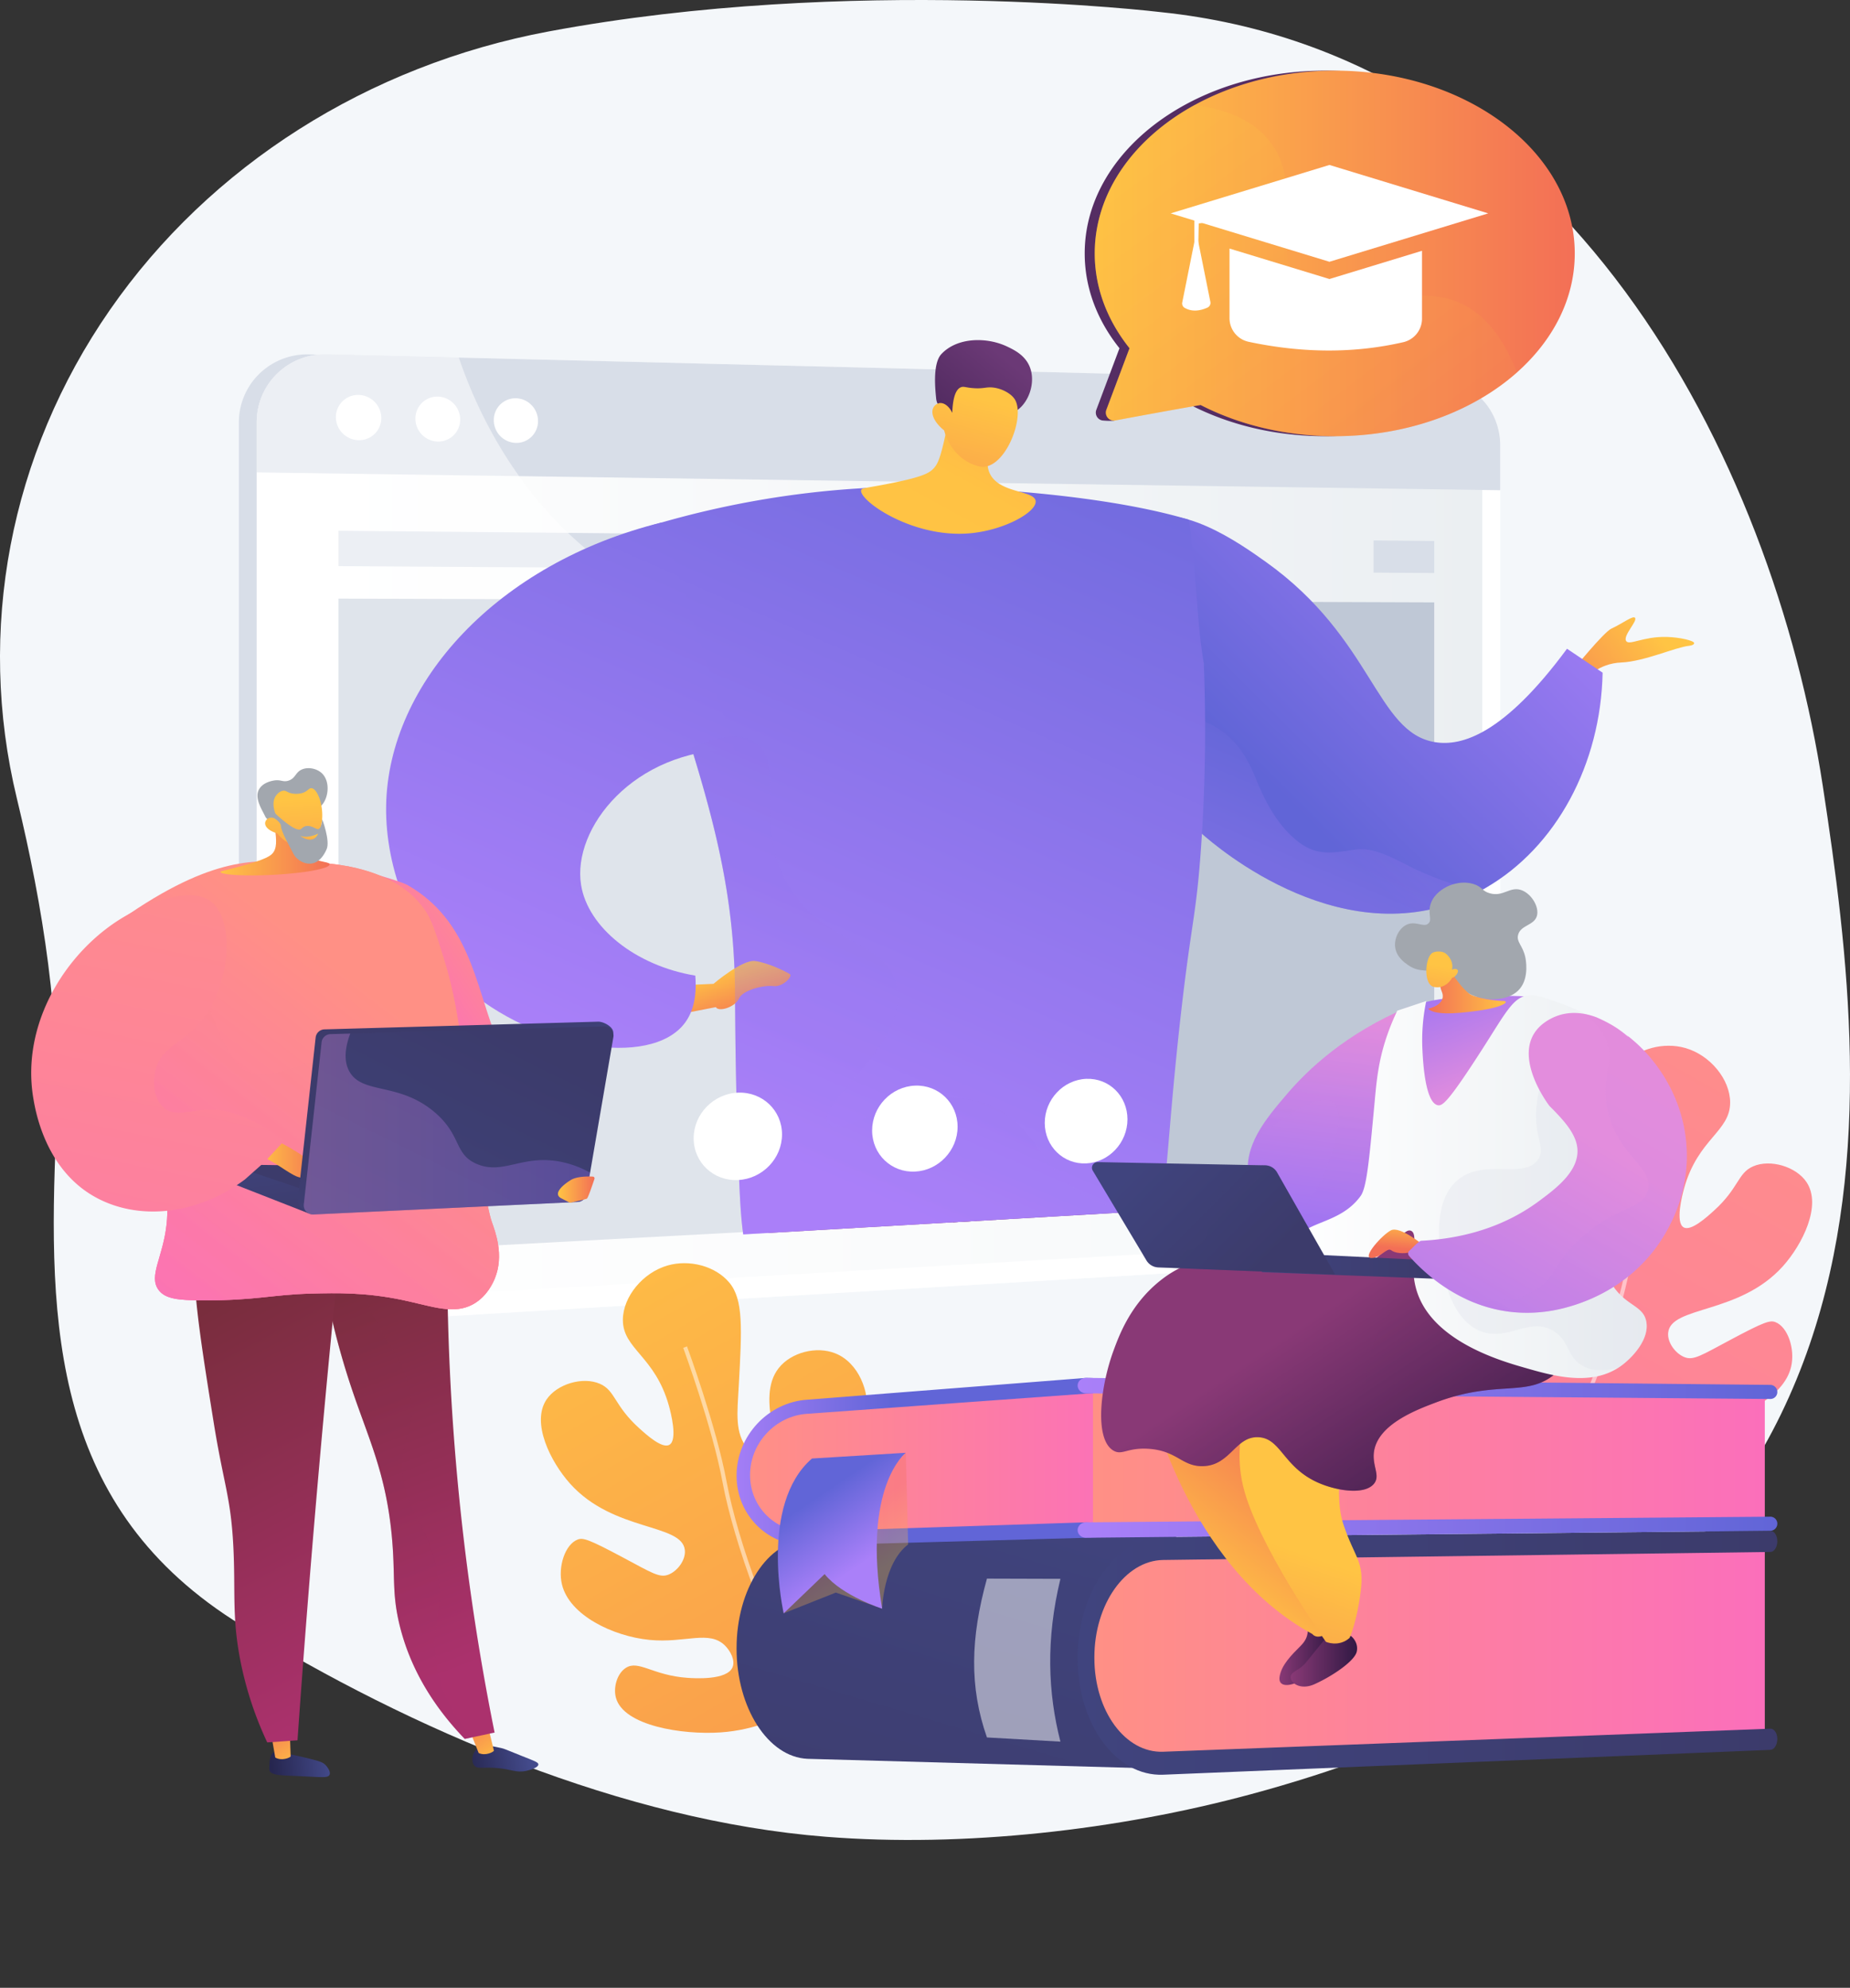 <svg xmlns="http://www.w3.org/2000/svg" xmlns:xlink="http://www.w3.org/1999/xlink" viewBox="0 0 2815.7 3024.87"><rect x="0" y="0" width="2815.7" height="3024.87" fill="#333333" stroke="none"/><defs><style>.cls-1{fill:none;}.cls-2{isolation:isolate;}.cls-3{fill:#f4f7fa;}.cls-4,.cls-54{fill:#d8dee8;}.cls-41,.cls-5{fill:#fff;}.cls-6{fill:url(#linear-gradient);}.cls-7{fill:#bfc8d6;}.cls-31,.cls-41,.cls-8{opacity:0.5;}.cls-41,.cls-8{mix-blend-mode:soft-light;}.cls-9{clip-path:url(#clip-path);}.cls-10{fill:url(#linear-gradient-2);}.cls-11{fill:url(#linear-gradient-3);}.cls-12,.cls-18,.cls-26,.cls-29,.cls-42,.cls-51,.cls-52,.cls-54,.cls-60,.cls-63,.cls-70,.cls-74,.cls-83{opacity:0.3;}.cls-12,.cls-18,.cls-26,.cls-29,.cls-42,.cls-51,.cls-52,.cls-54,.cls-60,.cls-63,.cls-70,.cls-83{mix-blend-mode:multiply;}.cls-12{fill:url(#linear-gradient-4);}.cls-13{fill:url(#linear-gradient-5);}.cls-14{fill:url(#linear-gradient-6);}.cls-15{fill:url(#linear-gradient-7);}.cls-16{fill:url(#linear-gradient-8);}.cls-17{fill:url(#linear-gradient-9);}.cls-18{fill:url(#linear-gradient-10);}.cls-19{fill:url(#linear-gradient-11);}.cls-20{fill:url(#linear-gradient-12);}.cls-21{fill:url(#linear-gradient-13);}.cls-22{fill:url(#linear-gradient-14);}.cls-23{fill:url(#linear-gradient-15);}.cls-24{fill:url(#linear-gradient-16);}.cls-25{fill:url(#linear-gradient-17);}.cls-26{fill:url(#linear-gradient-18);}.cls-27{fill:#552d63;}.cls-28{fill:url(#linear-gradient-19);}.cls-29{fill:url(#linear-gradient-20);}.cls-30{fill:url(#linear-gradient-21);}.cls-32{fill:url(#linear-gradient-22);}.cls-33{fill:url(#linear-gradient-23);}.cls-34{fill:url(#linear-gradient-24);}.cls-35{fill:url(#linear-gradient-25);}.cls-36{fill:url(#linear-gradient-26);}.cls-37{fill:url(#linear-gradient-27);}.cls-38{fill:url(#linear-gradient-28);}.cls-39{fill:url(#linear-gradient-29);}.cls-40{fill:url(#linear-gradient-30);}.cls-42{fill:url(#linear-gradient-31);}.cls-43{fill:url(#linear-gradient-32);}.cls-44{fill:url(#linear-gradient-33);}.cls-45{fill:url(#linear-gradient-34);}.cls-46{fill:url(#linear-gradient-35);}.cls-47{fill:url(#linear-gradient-36);}.cls-48{fill:url(#linear-gradient-37);}.cls-49{fill:url(#linear-gradient-38);}.cls-50{fill:url(#linear-gradient-39);}.cls-51{fill:url(#linear-gradient-40);}.cls-52{fill:url(#linear-gradient-41);}.cls-53{fill:url(#linear-gradient-42);}.cls-55{fill:#a2a7ae;}.cls-56{fill:url(#linear-gradient-43);}.cls-57{fill:url(#linear-gradient-44);}.cls-58{fill:url(#linear-gradient-45);}.cls-59{fill:url(#linear-gradient-46);}.cls-60{fill:url(#linear-gradient-47);}.cls-61{fill:url(#linear-gradient-48);}.cls-62{fill:url(#linear-gradient-49);}.cls-63{fill:url(#linear-gradient-50);}.cls-64{fill:url(#linear-gradient-51);}.cls-65{fill:url(#linear-gradient-52);}.cls-66{fill:url(#linear-gradient-53);}.cls-67{fill:url(#linear-gradient-54);}.cls-68{fill:url(#linear-gradient-55);}.cls-69{fill:url(#linear-gradient-56);}.cls-70{fill:url(#linear-gradient-57);}.cls-71{fill:url(#linear-gradient-58);}.cls-72{fill:url(#linear-gradient-59);}.cls-73{fill:url(#linear-gradient-60);}.cls-74{mix-blend-mode:color-burn;fill:url(#linear-gradient-61);}.cls-75{fill:url(#linear-gradient-62);}.cls-76{fill:url(#linear-gradient-63);}.cls-77{fill:url(#linear-gradient-64);}.cls-78{fill:url(#linear-gradient-65);}.cls-79{fill:url(#linear-gradient-66);}.cls-80{fill:url(#linear-gradient-67);}.cls-81{fill:url(#linear-gradient-68);}.cls-82{fill:url(#linear-gradient-69);}.cls-83{fill:url(#linear-gradient-70);}.cls-84{fill:url(#linear-gradient-71);}.cls-85{fill:url(#linear-gradient-72);}</style><linearGradient id="linear-gradient" x1="872.09" y1="1731.61" x2="2703.15" y2="1731.61" gradientUnits="userSpaceOnUse"><stop offset="0" stop-color="#fff"/><stop offset="1" stop-color="#ebeff2"/></linearGradient><clipPath id="clip-path" transform="translate(-447.15 -455)"><polygon class="cls-1" points="1388.65 2344.36 2354.64 2288.61 3113.14 1430.41 2627.6 663 965.71 895.39 940.34 2273.83 1388.65 2344.36"/></clipPath><linearGradient id="linear-gradient-2" x1="1178.23" y1="246.47" x2="1115.96" y2="493.91" gradientTransform="matrix(-0.4, -0.92, -0.92, 0.4, 3664.42, 2400.71)" gradientUnits="userSpaceOnUse"><stop offset="0" stop-color="#ffc444"/><stop offset="1" stop-color="#f36f56"/></linearGradient><linearGradient id="linear-gradient-3" x1="2789" y1="1186.78" x2="2355.94" y2="1622.89" gradientUnits="userSpaceOnUse"><stop offset="0" stop-color="#aa80f9"/><stop offset="1" stop-color="#6165d7"/></linearGradient><linearGradient id="linear-gradient-4" x1="2421.21" y1="1788.14" x2="2504.72" y2="1595.18" xlink:href="#linear-gradient-3"/><linearGradient id="linear-gradient-5" x1="864.61" y1="3541.13" x2="997.09" y2="3541.13" gradientTransform="matrix(-1, 0.09, 0.09, 1, 2456.55, -160.45)" gradientUnits="userSpaceOnUse"><stop offset="0" stop-color="#444b8c"/><stop offset="1" stop-color="#26264f"/></linearGradient><linearGradient id="linear-gradient-6" x1="445.34" y1="3486.71" x2="505.7" y2="3361.79" gradientTransform="matrix(-1, 0.07, 0.07, 1, 2040.62, -60.67)" xlink:href="#linear-gradient-2"/><linearGradient id="linear-gradient-7" x1="381.95" y1="3643.91" x2="523.09" y2="3643.91" gradientTransform="matrix(-0.98, 0.21, 0.21, 0.98, 1968.05, -210.66)" xlink:href="#linear-gradient-5"/><linearGradient id="linear-gradient-8" x1="209.69" y1="3583.31" x2="271.44" y2="3455.51" gradientTransform="matrix(-0.99, 0.15, 0.15, 0.99, 1974.58, -128.67)" xlink:href="#linear-gradient-2"/><linearGradient id="linear-gradient-9" x1="2750.2" y1="3064.1" x2="2359.38" y2="2183.12" gradientTransform="translate(-237.58 -19.3) rotate(3.06)" gradientUnits="userSpaceOnUse"><stop offset="0" stop-color="#311944"/><stop offset="1" stop-color="#893976"/></linearGradient><linearGradient id="linear-gradient-10" x1="2691.68" y1="3089.66" x2="2300.99" y2="2208.95" xlink:href="#linear-gradient-9"/><linearGradient id="linear-gradient-11" x1="2072.19" y1="3287.92" x2="1682.67" y2="2409.84" gradientTransform="translate(-160.89 92.99) rotate(-3.98)" xlink:href="#linear-gradient-9"/><linearGradient id="linear-gradient-12" x1="1616.83" y1="2211.34" x2="2211.92" y2="836.33" xlink:href="#linear-gradient-3"/><linearGradient id="linear-gradient-13" x1="2155.7" y1="634.38" x2="2170.88" y2="230.03" gradientTransform="translate(171.03 -183) rotate(26.56)" gradientUnits="userSpaceOnUse"><stop offset="0" stop-color="#ffc444"/><stop offset="0.46" stop-color="#ffc244"/><stop offset="0.63" stop-color="#febb46"/><stop offset="0.75" stop-color="#fcb048"/><stop offset="0.84" stop-color="#fa9f4c"/><stop offset="0.93" stop-color="#f78951"/><stop offset="1" stop-color="#f36f56"/></linearGradient><linearGradient id="linear-gradient-14" x1="-318.78" y1="1202.06" x2="-422.16" y2="939.49" gradientTransform="matrix(-0.95, -0.31, -0.31, 0.95, 1860.29, -28.94)" gradientUnits="userSpaceOnUse"><stop offset="0" stop-color="#311944"/><stop offset="1" stop-color="#6b3976"/></linearGradient><linearGradient id="linear-gradient-15" x1="1854.42" y1="1077.64" x2="1849.63" y2="1463.31" gradientTransform="translate(410.64 -444.92) rotate(14.42)" xlink:href="#linear-gradient-2"/><linearGradient id="linear-gradient-16" x1="1553.18" y1="1926.92" x2="1580.79" y2="2011.19" gradientTransform="matrix(1, 0, 0, 1, 0, 0)" xlink:href="#linear-gradient-2"/><linearGradient id="linear-gradient-17" x1="1178.35" y1="2010.41" x2="1768.47" y2="646.86" xlink:href="#linear-gradient-3"/><linearGradient id="linear-gradient-18" x1="1724.43" y1="2257.79" x2="2319.86" y2="881.98" xlink:href="#linear-gradient-3"/><linearGradient id="linear-gradient-19" x1="2113.31" y1="840.67" x2="2843.93" y2="840.67" gradientTransform="matrix(1, 0, 0, 1, 0, 0)" xlink:href="#linear-gradient-2"/><linearGradient id="linear-gradient-20" x1="2166.72" y1="681.51" x2="2733.64" y2="1428.14" gradientTransform="matrix(1, 0, 0, 1, 0, 0)" xlink:href="#linear-gradient-2"/><linearGradient id="linear-gradient-21" x1="-4048.77" y1="2017.66" x2="-4335.74" y2="4239.33" gradientTransform="translate(3256.45 -1846.5) rotate(-37.05)" xlink:href="#linear-gradient-2"/><linearGradient id="linear-gradient-22" x1="-3096.05" y1="2322.41" x2="-3383.02" y2="4544.07" gradientTransform="matrix(-0.8, -0.6, -0.6, 0.8, 2163.15, -1846.5)" gradientUnits="userSpaceOnUse"><stop offset="0" stop-color="#ff9085"/><stop offset="1" stop-color="#fb6fbb"/></linearGradient><linearGradient id="linear-gradient-23" x1="3666.64" y1="2678.43" x2="3431.2" y2="3471.49" gradientTransform="translate(-1675.05)" gradientUnits="userSpaceOnUse"><stop offset="0" stop-color="#40447e"/><stop offset="1" stop-color="#3c3b6b"/></linearGradient><linearGradient id="linear-gradient-24" x1="2110.62" y1="2968.13" x2="3133.18" y2="2968.13" gradientTransform="matrix(1, 0, 0, 1, 0, 0)" xlink:href="#linear-gradient-22"/><linearGradient id="linear-gradient-25" x1="3762.38" y1="2970.07" x2="4827.28" y2="2970.07" xlink:href="#linear-gradient-23"/><linearGradient id="linear-gradient-26" x1="3262.05" y1="2680.25" x2="3845.6" y2="2680.25" gradientTransform="translate(-1675.05)" xlink:href="#linear-gradient-22"/><linearGradient id="linear-gradient-27" x1="3222.42" y1="2675.64" x2="3479.25" y2="2678.44" gradientTransform="translate(-1675.05)" xlink:href="#linear-gradient-3"/><linearGradient id="linear-gradient-28" x1="3785.67" y1="2673.06" x2="4808.22" y2="2673.06" gradientTransform="translate(-2122.19 -455)" xlink:href="#linear-gradient-22"/><linearGradient id="linear-gradient-29" x1="3762.38" y1="2567.82" x2="4827.28" y2="2567.82" gradientTransform="translate(-1675.05)" xlink:href="#linear-gradient-3"/><linearGradient id="linear-gradient-30" x1="3762.38" y1="2779.03" x2="4827.28" y2="2779.03" gradientTransform="translate(-1675.05)" xlink:href="#linear-gradient-3"/><linearGradient id="linear-gradient-31" x1="3449.9" y1="2850.09" x2="3401.2" y2="2777.99" gradientTransform="translate(-1675.05)" xlink:href="#linear-gradient-2"/><linearGradient id="linear-gradient-32" x1="3437.88" y1="2832.29" x2="3369.11" y2="2730.48" gradientTransform="translate(-1675.05)" xlink:href="#linear-gradient-3"/><linearGradient id="linear-gradient-33" x1="1742.98" y1="2975.96" x2="1822.88" y2="2975.96" gradientTransform="matrix(-1, 0, 0, 1, 4217.3, 0)" xlink:href="#linear-gradient-9"/><linearGradient id="linear-gradient-34" x1="1965.77" y1="2858.68" x2="1786.61" y2="2632.52" gradientTransform="matrix(-1, 0, 0, 1, 4217.3, 0)" xlink:href="#linear-gradient-2"/><linearGradient id="linear-gradient-35" x1="1704.65" y1="2983.03" x2="1805.75" y2="2983.03" gradientTransform="matrix(-1, 0, 0, 1, 4217.3, 0)" xlink:href="#linear-gradient-9"/><linearGradient id="linear-gradient-36" x1="1807.15" y1="2811.33" x2="1956.94" y2="3243.08" gradientTransform="matrix(-1, 0, 0, 1, 4217.3, 0)" xlink:href="#linear-gradient-2"/><linearGradient id="linear-gradient-37" x1="1720.51" y1="1994.18" x2="1770.44" y2="2378.93" gradientTransform="matrix(-1, 0, 0, 1, 4217.3, 0)" gradientUnits="userSpaceOnUse"><stop offset="0" stop-color="#e38ddd"/><stop offset="1" stop-color="#9571f6"/></linearGradient><linearGradient id="linear-gradient-38" x1="1490.81" y1="2104.55" x2="1568.64" y2="1918.05" xlink:href="#linear-gradient-37"/><linearGradient id="linear-gradient-39" x1="1541.38" y1="2820.19" x2="1778.31" y2="2463.83" gradientTransform="matrix(-1, 0, 0, 1, 4217.3, 0)" xlink:href="#linear-gradient-9"/><linearGradient id="linear-gradient-40" x1="1717.88" y1="1994.52" x2="1767.81" y2="2379.27" xlink:href="#linear-gradient-37"/><linearGradient id="linear-gradient-41" x1="1508.34" y1="2798.22" x2="1745.26" y2="2441.86" gradientTransform="matrix(-1, 0, 0, 1, 4217.3, 0)" xlink:href="#linear-gradient-9"/><linearGradient id="linear-gradient-42" x1="2413.02" y1="2260.64" x2="2953.42" y2="2260.64" xlink:href="#linear-gradient"/><linearGradient id="linear-gradient-43" x1="1478.37" y1="1961.23" x2="1596.45" y2="1961.23" gradientTransform="matrix(-1, 0, 0, 1, 4217.3, 0)" xlink:href="#linear-gradient-2"/><linearGradient id="linear-gradient-44" x1="4527.28" y1="2128.09" x2="4525.13" y2="2301.04" gradientTransform="matrix(-0.98, -0.18, -0.18, 0.98, 7487.66, 658.77)" xlink:href="#linear-gradient-2"/><linearGradient id="linear-gradient-45" x1="2224.96" y1="2380.73" x2="2494.49" y2="2380.73" gradientTransform="translate(142.82)" xlink:href="#linear-gradient-23"/><linearGradient id="linear-gradient-46" x1="2052.6" y1="2210.71" x2="2229.31" y2="2386.01" gradientTransform="translate(142.82)" xlink:href="#linear-gradient-23"/><linearGradient id="linear-gradient-47" x1="2052.6" y1="2210.71" x2="2229.31" y2="2386.01" gradientTransform="translate(142.82)" xlink:href="#linear-gradient-23"/><linearGradient id="linear-gradient-48" x1="2575.89" y1="2310.67" x2="2571.94" y2="2354.44" gradientTransform="matrix(1, 0, 0, 1, 0, 0)" xlink:href="#linear-gradient-2"/><linearGradient id="linear-gradient-49" x1="2875.29" y1="2190.93" x2="2543.66" y2="2747.93" gradientTransform="matrix(1, 0, 0, 1, 0, 0)" xlink:href="#linear-gradient-37"/><linearGradient id="linear-gradient-50" x1="2958.81" y1="2098.01" x2="2496.95" y2="2873.73" gradientTransform="matrix(1, 0, 0, 1, 0, 0)" xlink:href="#linear-gradient-37"/><linearGradient id="linear-gradient-51" x1="2205.01" y1="2008.72" x2="2376.59" y2="2081.9" gradientTransform="matrix(-1.02, 0.14, 0.12, 0.87, 3285.64, -95.1)" xlink:href="#linear-gradient-22"/><linearGradient id="linear-gradient-52" x1="-1306.47" y1="3427.48" x2="-1215.16" y2="3427.48" gradientTransform="matrix(-1, 0.09, 0.09, 1, -661.04, -160.45)" xlink:href="#linear-gradient-5"/><linearGradient id="linear-gradient-53" x1="-1745.56" y1="3329.64" x2="-1705.5" y2="3246.73" gradientTransform="matrix(-1, 0.07, 0.07, 1, -1076.96, -60.67)" xlink:href="#linear-gradient-2"/><linearGradient id="linear-gradient-54" x1="-1645.85" y1="3768.95" x2="-1548.85" y2="3768.95" gradientTransform="matrix(-0.98, 0.21, 0.21, 0.98, -1149.53, -210.66)" xlink:href="#linear-gradient-5"/><linearGradient id="linear-gradient-55" x1="-1847.98" y1="3567.38" x2="-1807.07" y2="3482.71" gradientTransform="matrix(-0.99, 0.15, 0.15, 0.99, -1143, -128.67)" xlink:href="#linear-gradient-2"/><linearGradient id="linear-gradient-56" x1="4746.38" y1="2731.31" x2="4487.65" y2="2148.08" gradientTransform="translate(-3355.16 -19.3) rotate(3.06)" gradientUnits="userSpaceOnUse"><stop offset="0" stop-color="#ab316d"/><stop offset="1" stop-color="#792d3d"/></linearGradient><linearGradient id="linear-gradient-57" x1="4706.26" y1="2749.11" x2="4447.53" y2="2165.87" xlink:href="#linear-gradient-56"/><linearGradient id="linear-gradient-58" x1="4159.95" y1="3196.88" x2="3901.22" y2="2613.63" gradientTransform="translate(-3278.48 92.99) rotate(-3.98)" xlink:href="#linear-gradient-56"/><linearGradient id="linear-gradient-59" x1="4786.13" y1="1765.9" x2="4457.82" y2="2329.82" gradientTransform="matrix(0.99, 0.13, -0.13, 0.99, -3460.42, -378.4)" xlink:href="#linear-gradient-22"/><linearGradient id="linear-gradient-60" x1="4761.05" y1="1751.3" x2="4432.74" y2="2315.22" gradientTransform="matrix(0.99, 0.13, -0.13, 0.99, -3460.42, -378.4)" xlink:href="#linear-gradient-22"/><linearGradient id="linear-gradient-61" x1="4786.14" y1="1765.91" x2="4457.83" y2="2329.82" gradientTransform="matrix(0.99, 0.13, -0.13, 0.99, -3460.42, -378.4)" xlink:href="#linear-gradient-22"/><linearGradient id="linear-gradient-62" x1="3900.31" y1="1744.36" x2="4066.4" y2="1744.36" gradientTransform="translate(-3117.58)" xlink:href="#linear-gradient-2"/><linearGradient id="linear-gradient-63" x1="8530.75" y1="120.04" x2="8527.26" y2="401.64" gradientTransform="translate(-7622.73 2194.34) rotate(-4.32)" xlink:href="#linear-gradient-2"/><linearGradient id="linear-gradient-64" x1="-2484.17" y1="1723.89" x2="-2481.13" y2="1757.35" gradientTransform="matrix(-1, 0, 0, 1, -1566.34, 0)" xlink:href="#linear-gradient-2"/><linearGradient id="linear-gradient-65" x1="2972.79" y1="2391.6" x2="2926.3" y2="2259.87" gradientTransform="translate(-2374.38 -455)" xlink:href="#linear-gradient-23"/><linearGradient id="linear-gradient-66" x1="2769.68" y1="2200.74" x2="2786.73" y2="2318.53" gradientTransform="translate(-1927.23)" xlink:href="#linear-gradient-23"/><linearGradient id="linear-gradient-67" x1="841.65" y1="2219.23" x2="938" y2="2219.23" gradientTransform="matrix(1, 0, 0, 1, 0, 0)" xlink:href="#linear-gradient-2"/><linearGradient id="linear-gradient-68" x1="3107.47" y1="2211.06" x2="3016.83" y2="2082.34" gradientTransform="translate(-1927.23)" xlink:href="#linear-gradient-23"/><linearGradient id="linear-gradient-69" x1="2933.6" y1="2424.08" x2="3131.97" y2="2021.13" gradientTransform="translate(-1927.23)" xlink:href="#linear-gradient-23"/><linearGradient id="linear-gradient-70" x1="2836.69" y1="2165.46" x2="3272.5" y2="2165.46" gradientTransform="translate(-1927.23)" xlink:href="#linear-gradient-37"/><linearGradient id="linear-gradient-71" x1="1296.37" y1="2265.18" x2="1352.04" y2="2265.18" gradientTransform="matrix(1, 0, 0, 1, 0, 0)" xlink:href="#linear-gradient-2"/><linearGradient id="linear-gradient-72" x1="-76.88" y1="1562.05" x2="-394.28" y2="3083.82" gradientTransform="translate(881.64)" xlink:href="#linear-gradient-22"/></defs><title>online-education</title><g class="cls-2"><g id="Illustration"><path class="cls-3" d="M3221.44,1651C3145.12,1151.42,2832.22,537.7,2214,473.48c0,0-469.35-57.09-932,29.43-274.6,51.35-515.38,204.22-667.74,423.92s-203.25,487.61-141.49,743c40.12,165.89,67.22,337.58,59.78,508-12.94,296.68-5.49,573.6,282.42,750.53,257.08,158,580.61,297.31,889.27,321.71,209.76,16.59,445-10.25,647.16-64.86C3381.71,2907,3297.76,2150.51,3221.44,1651Z" transform="translate(-447.15 -455)"/><path class="cls-4" d="M2705.29,1133.19c0-45.8-29.71-84.73-69-94.54-1.4-.36-3-.67-4.39-.94a80.18,80.18,0,0,0-13.22-1.42l-841.18-20.77L917.65,994.29c-1.83,0-3.67,0-5.49,0a104.28,104.28,0,0,0-61.85,22.13l-.94.73c-2.45,2-4.82,4-7.08,6.22l-.16.15c-1.34,1.29-2.63,2.63-3.9,4a102.89,102.89,0,0,0-27.49,70.35v76.19h0V2369.73a102.83,102.83,0,0,0,3.38,26.34,98.6,98.6,0,0,0,81.8,72.58,106.9,106.9,0,0,0,21.71.91l1303.72-77.78h0l397.55-23.7c47.67-2.84,86.39-47.58,86.39-99.92v-1067h0Z" transform="translate(-447.15 -455)"/><path class="cls-5" d="M2644.47,1036.16l-1699.81-42c-58.83-1.45-106.82,44.9-106.82,103.54V2369.14c0,58.63,48,103.31,106.82,99.79l1699.81-101.42c47.64-2.84,86.06-47.55,86.06-99.88V1133C2730.53,1080.71,2692.11,1037.34,2644.47,1036.16Z" transform="translate(-447.15 -455)"/><path class="cls-6" d="M944.66,2435.24c-39.94,2.31-72.57-28.17-72.57-67.94v-1269a70.52,70.52,0,0,1,72.57-70.48l1699.81,38.71c32.41.74,58.68,30.32,58.68,65.94V2269.1c0,35.62-26.27,66.12-58.68,68Z" transform="translate(-447.15 -455)"/><path class="cls-4" d="M2644.47,1036.16l-1699.81-42c-58.83-1.45-106.82,44.9-106.82,103.54v76.16L2730.53,1201v-68C2730.53,1080.71,2692.12,1037.34,2644.47,1036.16Z" transform="translate(-447.15 -455)"/><path class="cls-5" d="M1027.49,1091.07A33.71,33.71,0,0,1,993,1124.85a35.31,35.31,0,0,1-34.63-35.11A33.72,33.72,0,0,1,993,1056,35.33,35.33,0,0,1,1027.49,1091.07Z" transform="translate(-447.15 -455)"/><path class="cls-5" d="M1147.54,1093.38a33.36,33.36,0,0,1-34,33.55,34.94,34.94,0,0,1-34.15-34.86,33.36,33.36,0,0,1,34.15-33.55A35,35,0,0,1,1147.54,1093.38Z" transform="translate(-447.15 -455)"/><path class="cls-5" d="M1266,1095.66A33,33,0,0,1,1232.4,1129a34.6,34.6,0,0,1-33.68-34.62,33,33,0,0,1,33.68-33.32C1251,1061.44,1266,1076.94,1266,1095.66Z" transform="translate(-447.15 -455)"/><polygon class="cls-7" points="2182.91 1818.47 515.16 1907.97 515.16 910.92 2182.91 916.66 2182.91 1818.47"/><polygon class="cls-4" points="1425.39 816.18 515.16 807.67 515.16 861.53 1425.39 867.23 1425.39 816.18"/><polygon class="cls-4" points="2090.58 822.4 2090.58 871.4 2182.91 871.98 2182.91 823.26 2090.58 822.4"/><g class="cls-8"><path class="cls-5" d="M1996.07,1679.75c-197.85-286.33-543.67-188.14-764.67-508.52-40-58-67.24-117.33-85.92-172.1l-200.82-5c-58.83-1.45-106.82,44.9-106.82,103.54V2369.14c0,58.63,48,103.31,106.82,99.8l1302.82-77.74a1043.25,1043.25,0,0,1-103-183.37C2029.82,1944.87,2114.75,1851.52,1996.07,1679.75Z" transform="translate(-447.15 -455)"/></g><g class="cls-9"><path class="cls-10" d="M2860.81,1487.78s18.71-23.18,53.8-24.64,82.78-23.31,103.26-25.4c4.94-.5,7.39-2,7.8-3.85.87-3.82-21.86-9.17-42-9.65-35.79-.87-56.68,13.46-61.51,6.25-5.4-8.07,17.72-30.45,13.49-35.37-3.28-3.82-19,8.68-35.85,16.38-11.95,5.47-58.75,63.41-58.75,63.41Z" transform="translate(-447.15 -455)"/><path class="cls-11" d="M2886.35,1478.64c-2.87,139.13-70.32,265.51-178.33,327.73q-6.7,3.87-13.65,7.42c-197.35,100.76-395.11-69.74-418.9-90.94-6.16-5.47-35.61-32.43-66.33-77.16-34.62-50.32-70.82-123.19-77.07-213.09-2.55-36.79-10.32-149,47.85-183,59.87-35,155.15,32.89,193.86,60.46,163.68,116.63,167.62,259.8,257.64,274.34,40.34,6.51,104.44-11.79,200.72-142.2Z" transform="translate(-447.15 -455)"/><path class="cls-12" d="M2708,1806.37q-6.7,3.87-13.65,7.42c-197.35,100.76-395.11-69.74-418.9-90.94-6.16-5.47-35.61-32.43-66.33-77.16,9.55-43.25,22.54-100.56,22.54-100.56s84.69-10.52,124.86,89.85c14.52,36.27,32.05,71.6,61.73,97,29.94,25.71,53.1,21.79,90.84,15.91,34.72-5.39,71,21.08,101.09,33.84C2641.33,1795,2673.63,1808.58,2708,1806.37Z" transform="translate(-447.15 -455)"/><path class="cls-13" d="M1789.08,3422.16c-6.88,6.4-7.32,21.71-7.6,31.72-.13,4.47-.19,6.7.38,8.26,4.17,11.33,25.69,11.66,59.54,13.85,53.54,3.46,69.63,7.16,73.31-1.22,3.45-7.86-6.74-20.08-7.88-21.42-6.16-7.24-13.34-9.67-27.18-13.74-25.6-7.54-42.83-11.53-48-12.74C1799,3419.32,1793.6,3418,1789.08,3422.16Z" transform="translate(-447.15 -455)"/><path class="cls-14" d="M1826.6,3367.7l2.08,63.15c-1.67,2.91-20.15,10.6-34,1.7l-10.49-62.7Z" transform="translate(-447.15 -455)"/><path class="cls-15" d="M2240.83,3423.33c-9.25,9.28-12.19,27.46-5.06,37.07,7,9.46,18.57,3.67,50.36,7.11,34.07,3.69,42.55,12.7,66.09,7.89,9.52-1.94,26.41-7.15,26.45-14.08,0-4.87-8.27-8-35.92-19.93-39.22-16.89-39-17.63-47.41-19.73C2274.23,3416.38,2253,3411.08,2240.83,3423.33Z" transform="translate(-447.15 -455)"/><path class="cls-16" d="M2265.65,3367.61l14.07,60c-1.46,3-19.4,12.22-34,4.41l-22.45-58.94Z" transform="translate(-447.15 -455)"/><path class="cls-17" d="M2180.25,2070.39a5718.35,5718.35,0,0,0,101,1315.58l-66.41,13.14c-52.56-57.51-118-146.65-145.47-267.61-17.07-75.05-8.16-112.29-16.73-203.66-13.63-145.47-52.4-224-90.48-343.16-34.21-107.07-73.09-263.31-87.61-469.47Z" transform="translate(-447.15 -455)"/><path class="cls-18" d="M2149.71,2993.38c-24.34-100.13-71.2-127.34-72.87-221.42-1.18-66.54,21.93-71.58,20.39-135.29-2.32-96.63-57-148.15-84.47-209.32-29-64.57-40.09-167.73,38-338l-176.3,25.84c14.52,206.15,53.4,362.4,87.61,469.46,38.08,119.2,76.85,197.7,90.48,343.17,8.57,91.37-.34,128.61,16.73,203.66,27.51,121,92.91,210.1,145.47,267.61l16.89-3.34c-56.84-71.34-76.88-134.37-82-185.28C2141.42,3127.69,2174.26,3094.37,2149.71,2993.38Z" transform="translate(-447.15 -455)"/><path class="cls-19" d="M1959.52,2055.11q-39.37,374.54-72,763.21-24.4,291.55-43.58,575.88l-66.94,3.37a839.08,839.08,0,0,1-59.75-190.5c-18.58-100-10.1-157.86-15.22-260.39-5.75-115-21.36-141.1-43.86-287.23-45.64-296.45-68.45-444.62,3.92-530.77C1685.55,2100.69,1758.34,2031.4,1959.52,2055.11Z" transform="translate(-447.15 -455)"/><path class="cls-20" d="M1382.68,1272.61c120-41.25,303.37-86.65,528.26-75.29,130.56,6.6,256.16,21.88,345.33,48.44,12.06,69.83,11,148.51,23.06,218.37a2575.18,2575.18,0,0,1-3.94,276.58c-7.6,111.83-15,113.43-32.46,271.19-28.39,257.13-16.52,324.58-66.58,354.75-32.55,19.62-44.31-4.84-210.15-24.36-111-13.06-167.6-19.21-223.72-.37-76.35,25.63-101.88,70.2-133.35,55.08-30.16-14.49-34-68.58-37.64-162.82-5.62-145.38-5.27-244.13-5.79-279.49-2.38-162.22-41.94-286.48-92.58-445.55A2216.75,2216.75,0,0,0,1382.68,1272.61Z" transform="translate(-447.15 -455)"/><path class="cls-21" d="M1896,1036.19a491.64,491.64,0,0,1-13.15,94.87c-6.07,25.11-9.85,31.46-14.5,36.5-7,7.61-17.36,13.7-74.57,24.64-31.12,5.94-35.06,5.48-35.9,8.59-4.1,15.19,76.95,73,164.23,65.86,53.46-4.38,103.38-32.65,101.27-49.29s-55.62-11.22-69.88-42.18c-9.91-21.52,3.93-50.33,19.76-73.92C1960.59,1073,1908.71,1064.41,1896,1036.19Z" transform="translate(-447.15 -455)"/><path class="cls-22" d="M1995.76,1078.92c17.24-12.38,27.3-40.76,19.48-63.48-6.72-19.54-24.56-28-35.23-33.09-30.93-14.69-76-14.43-100.17,11.55-14.29,15.39-8.52,59.32-7.91,67.08.71,8.78,5.66,13.38,9.15,21,4.82,10.58,12.32,27.35,24.39,55.25a147.12,147.12,0,0,1,14.69-20.2c2.44-2.8,12.13-13.7,23.95-21.47C1967.8,1080,1979.43,1090.65,1995.76,1078.92Z" transform="translate(-447.15 -455)"/><path class="cls-23" d="M1884.16,1110s9.42,43.16,52.45,54.56c38.55,10.2,72.68-75.75,54.64-102.51-6-8.93-21.27-16.94-35.6-17.55-8.46-.36-12.16,2.09-26,1.23-12.74-.8-15.61-3.26-20.14-1.37-5.68,2.38-12,10.75-13,38.9-4.73-10-12.41-15.8-19.5-14.87a13.55,13.55,0,0,0-6.67,3.38C1861.86,1080,1866.51,1095.8,1884.16,1110Z" transform="translate(-447.15 -455)"/><path class="cls-24" d="M1493.36,1953.91l39.75-1.8s43.58-37.3,63.42-34.69,49.54,17.27,53.16,20.31-10.86,19.66-25.35,17.84-46.79,5.88-52.57,19-30.84,20.83-35.1,13l-53.43,10.32Z" transform="translate(-447.15 -455)"/><path class="cls-25" d="M1505.39,1939.62c2.78,33.89-4.32,56.79-16.17,72.4-52.51,69.17-230.69,38.24-336.39-56.57-78.16-70.1-119.51-177.87-118-274,3-187.53,170.08-369.86,419.3-431.38q55.42,172.58,110.92,345.29c-154,.84-247.34,120.25-233.5,206.34C1341.88,1865.88,1413.77,1924.38,1505.39,1939.62Z" transform="translate(-447.15 -455)"/><path class="cls-26" d="M2111.81,2281.18c-81.59-37.2-81.12-111.71-157.25-143.86-108.51-45.82-228.21,55.45-246.89,26.66-19.43-29.95,123.5-119.08,104.47-209.17-15.12-71.57-114.87-60.15-168.24-158.43-50.6-93.17-1.55-178.24-46.35-210.89-16.06-11.7-44.39-16.54-98.07,7.42,37.43,121.75,64.28,229.08,66.22,361.78.52,35.36.17,134.11,5.79,279.49,3.64,94.24,7.48,148.33,37.64,162.82,31.47,15.12,57-29.45,133.35-55.08,56.12-18.84,112.71-12.69,223.72.37,165.84,19.52,177.6,44,210.15,24.36,21.2-12.77,31.28-32.32,38-70.06C2181.07,2299.81,2145.75,2296.66,2111.81,2281.18Z" transform="translate(-447.15 -455)"/></g><path class="cls-5" d="M1637.4,2181.28c0,36.58-29.91,67.66-67,69.43-37.22,1.78-67.52-26.67-67.52-63.55s30.3-68,67.52-69.45C1607.49,2116.24,1637.4,2144.7,1637.4,2181.28Z" transform="translate(-447.15 -455)"/><path class="cls-5" d="M1904.6,2169.6c0,36-28.94,66.52-64.78,68.24-36,1.72-65.31-26.28-65.31-62.55s29.31-66.84,65.31-68.27C1875.66,2105.6,1904.6,2133.62,1904.6,2169.6Z" transform="translate(-447.15 -455)"/><path class="cls-5" d="M2163.15,2158.29c0,35.4-28,65.43-62.7,67.09s-63.19-25.91-63.19-61.58,28.35-65.73,63.19-67.11S2163.15,2122.9,2163.15,2158.29Z" transform="translate(-447.15 -455)"/><path class="cls-27" d="M2463.37,562.53c-79.56,0-153.18,19.37-213.16,52.24-92.15,50.48-152.15,132.86-152.15,225.89,0,52.83,19.33,102.21,52.93,144.28l-35.24,93.69a12.15,12.15,0,0,0,9.06,16.19h0l.27,0a11,11,0,0,0,1.64.16c3.62.33,11.56.87,16.59,0-.45-.82-.92-1.66-1.4-2.51,33.12-6.14,83.44-15.38,117.33-21.16,58.27,30,128.51,47.46,204.14,47.46,110.9,0,210.27-37.62,277.27-97,54.88-48.64,88-111.91,88-181.1C2828.68,687.05,2665.12,562.53,2463.37,562.53Z" transform="translate(-447.15 -455)"/><path class="cls-28" d="M2843.93,840.66c0,69.19-33.16,132.46-88,181.1-67,59.42-166.37,97-277.27,97-75.63,0-145.88-17.49-204.14-47.46-38.53,6.57-98.34,17.62-129.9,23.5a12.14,12.14,0,0,1-13.58-16.21l35.24-93.69c-33.6-42.07-52.93-91.45-52.93-144.28,0-93,60-175.41,152.15-225.89,60-32.87,133.59-52.24,213.16-52.24C2680.37,562.53,2843.93,687.05,2843.93,840.66Z" transform="translate(-447.15 -455)"/><path class="cls-29" d="M2755.89,1021.76c-67,59.42-166.37,97-277.27,97-75.63,0-145.88-17.49-204.14-47.46-38.53,6.57-98.34,17.62-129.9,23.5a12.14,12.14,0,0,1-13.58-16.21l35.24-93.69c-33.6-42.07-52.93-91.45-52.93-144.28,0-93,60-175.41,152.15-225.89,48.19,6.55,90,23.3,115.43,56.93,55.89,74-7.15,177.92,51.2,230.48,57.93,52.13,150.53-22.6,234.74,12.8C2698.49,928.27,2731,958,2755.89,1021.76Z" transform="translate(-447.15 -455)"/><polygon class="cls-5" points="2023.4 251.03 1781.75 324.69 2023.4 398.34 2265.06 324.69 2023.4 251.03"/><path class="cls-5" d="M2470.55,879.59l-152.09-46.36v105.9a36.82,36.82,0,0,0,29.16,36c81.68,17.32,160.22,17.86,235.42.57a36.74,36.74,0,0,0,28.4-35.85V836.64Z" transform="translate(-447.15 -455)"/><path class="cls-5" d="M2284.87,923.1q-19.82,8.8-34.66.37a7.75,7.75,0,0,1-3.68-8.29L2268,808.24l21.34,106.13A7.86,7.86,0,0,1,2284.87,923.1Z" transform="translate(-447.15 -455)"/><polygon class="cls-5" points="2023.4 313.77 1817.76 335.63 1817.76 371.3 1823.85 371.3 1824.48 340.03 2023.4 313.77"/><path class="cls-30" d="M1671.42,3047.9c-30.89,19.69-74.28,39.74-127.73,43.36-57.82,3.92-147.51-10-159.1-52.74-4.32-15.94,1.91-37.1,15.1-45.49,19.49-12.4,40.89,11.51,93.75,15.18,9.77.68,60.28,4.18,68.69-16.2,4.17-10.13-2.89-24.12-11.19-32.55-24.25-24.66-60.84-3.63-115.34-9-55.24-5.45-122-37.35-133.18-84.49-6.46-27.09,5-61,23.91-68.17,8.09-3.07,16.38-.83,69.32,27.45,43.45,23.21,55,30.84,68.17,26.18,13.59-4.79,27.33-22,25.65-37.71-4.36-40.86-108.6-27.34-174.64-101-29.59-33-59.51-92.5-36-127.82,15.87-23.87,55.36-35.53,81.43-24.11,23.5,10.28,21.47,32.91,59.4,67.25,11.51,10.42,35.2,31.86,46.27,25.56,13-7.39,2.11-49.32-.7-59.4-21.18-75.95-70.32-86.12-70.06-130.94.19-34.95,30.32-71.68,68-82.52,32.94-9.49,72.61.56,93.9,25.93,21.68,25.82,19.27,69.62,14.47,157.22-2.28,41.54-6.4,71.55,13.61,96,9.75,11.93,27.67,25.54,37.67,20.47,22.06-11.18-27.44-96.63,9.48-143.48,18.9-24,57.36-33.93,86.27-22.41,35.42,14.13,52.71,59,47.54,93.35-6.73,44.83-47.76,45.6-75.86,109.51-12.47,28.35-27,79.6-6,97.07,9.13,7.6,25.64,9.34,37.18,2.52,25.86-15.28,4.25-60.25,29.59-106.32,18.26-33.19,57.41-60.66,78.22-51.94,29.38,12.31,21.59,96.48,14.07,136.75C1834.14,2844.09,1803.41,2946.6,1671.42,3047.9Z" transform="translate(-447.15 -455)"/><g class="cls-31"><path class="cls-5" d="M1673.66,3026.7C1620.33,2964.09,1563,2798,1547,2711.21c-15.63-84.59-59.6-204-60-205.2l5.78-2.14c.45,1.2,44.6,121.1,60.33,206.22,15.92,86.16,72.66,250.77,125.34,312.61Z" transform="translate(-447.15 -455)"/></g><path class="cls-32" d="M2804.18,2717c30.88,19.69,74.27,39.74,127.72,43.36,57.82,3.92,147.52-10,159.1-52.74,4.33-15.94-1.91-37.1-15.1-45.49-19.48-12.4-40.89,11.51-93.75,15.18-9.77.68-60.28,4.18-68.68-16.2-4.18-10.13,2.89-24.12,11.18-32.55,24.26-24.66,60.85-3.63,115.34-9,55.25-5.44,122-37.35,133.19-84.49,6.45-27.09-5-61-23.92-68.17-8.08-3.07-16.37-.83-69.31,27.45-43.45,23.21-55,30.84-68.18,26.18-13.59-4.79-27.33-22-25.65-37.71,4.36-40.86,108.6-27.34,174.64-101,29.59-33,59.51-92.5,36-127.82-15.87-23.87-55.36-35.52-81.44-24.11-23.5,10.28-21.47,32.91-59.4,67.25-11.51,10.42-35.19,31.86-46.26,25.56-13-7.39-2.12-49.32.69-59.4,21.18-75.95,70.32-86.12,70.07-130.94-.2-34.95-30.33-71.68-68-82.52-32.94-9.49-72.61.56-93.91,25.93-21.67,25.82-19.27,69.62-14.46,157.22,2.28,41.54,6.39,71.55-13.62,96-9.75,11.93-27.67,25.54-37.67,20.47-22-11.18,27.45-96.63-9.47-143.48-18.9-24-57.37-33.93-86.27-22.41-35.42,14.13-52.71,59-47.55,93.35,6.73,44.83,47.76,45.6,75.87,109.51,12.47,28.35,27,79.6,6,97.07-9.14,7.61-25.65,9.34-37.19,2.52-25.86-15.28-4.25-60.25-29.59-106.32-18.25-33.19-57.41-60.66-78.22-51.94-29.38,12.31-21.59,96.48-14.07,136.75C2641.45,2513.2,2672.18,2615.71,2804.18,2717Z" transform="translate(-447.15 -455)"/><g class="cls-31"><path class="cls-5" d="M2801.93,2695.81c53.34-62.61,110.67-228.67,126.71-315.49,15.63-84.59,59.61-204,60.05-205.2l-5.79-2.14c-.44,1.2-44.6,121.1-60.33,206.22-15.91,86.16-72.65,250.77-125.34,312.61Z" transform="translate(-447.15 -455)"/></g><path class="cls-33" d="M2202.12,3146.1,1676,3131.43c-60-2.74-107.78-77.88-107.78-167.55v-1c0-89.68,47.77-163.61,107.78-164.83l562.92-19Z" transform="translate(-447.15 -455)"/><path class="cls-34" d="M3133.18,3102l-873.72,34.45c-81.74,3.22-148.84-56.51-148.84-133.45v-52.2c0-76.94,67.1-140.1,148.84-141.05l873.72-10.15Z" transform="translate(-447.15 -455)"/><path class="cls-35" d="M3141.64,3117.82l-924.13,37.81c-71.42,2.92-130.18-76.46-130.18-177v-1.11c0-100.53,58.76-182.92,130.18-183.65l924.13-9.44c5.85-.06,10.59,7.1,10.59,16s-4.74,16.16-10.59,16.24l-924.13,12.19c-57.5.76-104.71,67.16-104.71,148V2978c0,80.86,47.21,144.85,104.71,142.67l924.13-35.07c5.85-.22,10.59,6.8,10.59,15.69S3147.49,3117.58,3141.64,3117.82Z" transform="translate(-447.15 -455)"/><path class="cls-36" d="M2170.55,2785.07l-500.81,11.28c-46,1-82.73-35.4-82.73-81.38v-31.18c0-46,36.7-85.54,82.73-88.41l500.81-31.26Z" transform="translate(-447.15 -455)"/><path class="cls-37" d="M2100.08,2795.08,1676,2806.94c-60,1.23-107.78-46.38-107.78-106.11v-.65c0-59.72,47.77-111.39,107.78-115.25l424.06-33.17c7.44-.47,93.71,5.11,93.71,11.65s-80.58,11.48-88,11.92L1676,2606.39c-48.48,2.92-87.24,44.58-87.24,92.92v.65c0,48.34,38.76,86.72,87.24,85.52l424.06-13.92c7.39-.19,93.71,6.45,93.71,13S2107.51,2794.92,2100.08,2795.08Z" transform="translate(-447.15 -455)"/><polygon class="cls-38" points="2686.03 2318.78 1663.47 2328.23 1663.47 2107.89 2686.03 2117.39 2686.03 2318.78"/><path class="cls-39" d="M3141.64,2583.87l-1041.56-8.58c-7-.06-12.75-5.38-12.75-11.88s5.71-11.72,12.75-11.65l1041.56,10.65a10.79,10.79,0,0,1,10.59,10.83A10.55,10.55,0,0,1,3141.64,2583.87Z" transform="translate(-447.15 -455)"/><path class="cls-40" d="M3141.64,2784.44l-1041.56,10.64c-7,.08-12.75-5.14-12.75-11.64s5.71-11.82,12.75-11.88L3141.64,2763a10.55,10.55,0,0,1,10.59,10.64A10.79,10.79,0,0,1,3141.64,2784.44Z" transform="translate(-447.15 -455)"/><path class="cls-41" d="M2061.12,3105.3l-111.83-6.38c-27-77-25-151.33,0-241.71l111.83.34C2038.7,2949.82,2042.11,3031.42,2061.12,3105.3Z" transform="translate(-447.15 -455)"/><path class="cls-42" d="M1829.32,2805.21l-3.56-139.48L1697.39,2807s-69.36,37.39-57.45,103l79.35-31.57,70.49,24.42S1791.55,2834,1829.32,2805.21Z" transform="translate(-447.15 -455)"/><path class="cls-43" d="M1683,2674.46l142.8-8.73s-67.16,51-36,237.2c0,0-61-19.39-87.6-52.59l-62.24,59.74S1601.94,2744.55,1683,2674.46Z" transform="translate(-447.15 -455)"/><path class="cls-44" d="M2438.76,2932.81c-2.93-.2,2.93,11.74-11.75,26.43s-29.37,29.37-32.31,47,17.62,14.69,32.31,5.88,32.31-29.37,41.12-44.06S2482.81,2935.74,2438.76,2932.81Z" transform="translate(-447.15 -455)"/><path class="cls-45" d="M2195,2577.43s55.81,258.45,249.65,364.19c0,0,5.88,8.81,20.56,0,0,0-2.94-99.86-38.18-158.6s-35.24-105.74-17.62-149.79S2195,2577.43,2195,2577.43Z" transform="translate(-447.15 -455)"/><path class="cls-46" d="M2503.37,2944.55s11.75,8.82,8.81,23.5-38.18,38.18-64.61,49.93-44.06-8.81-32.31-17.62a74.26,74.26,0,0,1,6.79-4.64,49.32,49.32,0,0,0,13.41-11.64l29.73-36.59Z" transform="translate(-447.15 -455)"/><path class="cls-47" d="M2365.33,2553.93s-47,73.42-26.43,161.54,126.29,237.9,126.29,237.9,19.09,8.81,36-5.88c0,0,11-23.5,16.89-70.49s-8.81-49.93-26.44-102.79,5.88-146.86,5.88-146.86Z" transform="translate(-447.15 -455)"/><path class="cls-48" d="M2591.48,1987.08c-97,40.71-154.46,96.52-185,132.17-33.73,39.34-67.87,80.36-58.74,129.23,5.62,30.1,26.57,57.33,52.87,70.49,59.64,29.84,147.39-12.42,179.16-70.49,9.24-16.91,11.32-30.72,11.74-173.29C2591.59,2039.66,2591.55,2009.55,2591.48,1987.08Z" transform="translate(-447.15 -455)"/><path class="cls-49" d="M2817.63,1990c-9.48-23.2-70.56-20.61-141-17.62-62.5,2.65-74.95,13.34-79.3,17.62-35.56,34.94-22.87,125.25,17.62,146.85C2680.91,2172,2835.12,2032.79,2817.63,1990Z" transform="translate(-447.15 -455)"/><path class="cls-50" d="M2855.82,2459.94c-6.6,45.53-23.94,70.54-41.12,85.18-43.76,37.28-87.9,8.52-182.1,44.05-29.3,11.06-86.89,32.78-94,73.43-3.9,22.33,9.91,37.26,0,49.93-13.49,17.23-53.87,11.76-82.24,0-56.43-23.4-58.7-68.92-94-70.49s-42.49,43.63-85.18,44.06c-31.17.3-38.85-23.68-82.24-26.44-32.14-2-39.7,10.39-52.86,2.94-30-17-20.09-98.34,0-152.73,8.75-23.69,25.82-69.9,70.49-105.73,57.6-46.21,104.44-29.69,199.71-64.61A507.5,507.5,0,0,0,2541.55,2269c25.26-.76,189-3.2,276.08,114.54A251.26,251.26,0,0,1,2855.82,2459.94Z" transform="translate(-447.15 -455)"/><path class="cls-51" d="M2469.6,2223.51c4.94-14.15,26.41-75.68,5.87-91-11.85-8.87-41-4.76-119.1,57.07,11.39-24.75,30.79-47.8,50.08-70.29,30.57-35.65,88.06-91.46,185-132.17.07,22.47.11,52.58,0,88.11-.42,142.57-2.5,156.38-11.74,173.29-30.84,56.35-114.39,97.81-173.81,72.93C2428.6,2299.56,2454.25,2267.48,2469.6,2223.51Z" transform="translate(-447.15 -455)"/><path class="cls-52" d="M2362.4,2568.61c57.42-5.56,96.84,46.95,138,26.44,38.15-19,15.83-69.75,52.86-129.23,55.51-89.16,165.91-72,205.79-138.6a246.74,246.74,0,0,1,58.54,56.36,251.26,251.26,0,0,1,38.19,76.36c-6.6,45.53-23.94,70.54-41.12,85.18-43.76,37.28-87.9,8.52-182.1,44.05-29.3,11.06-86.89,32.78-94,73.43-3.9,22.33,9.91,37.26,0,49.93-13.49,17.23-53.87,11.76-82.24,0-56.43-23.4-58.7-68.92-94-70.49s-42.49,43.63-85.18,44.06c-14.83.14-24.34-5.21-34.91-11.16C2286.5,2595.86,2328.3,2571.92,2362.4,2568.61Z" transform="translate(-447.15 -455)"/><path class="cls-53" d="M2885.19,2307.22c6.93,61.62-.32,79.67,17.62,105.73,20.35,29.56,45.26,29,49.93,52.87,5.16,26.42-20,54.28-38.18,67.55-44.82,32.72-105.22,14.87-146.86,2.94-36.24-10.39-141.1-40.44-164.47-117.48-13.29-43.84,4.89-86.08-8.81-91-8.64-3.14-17.05,13.25-55.8,44-33.39,26.54-47.83,8.54-59.57,11.3-13.34,3.13-38.23,8.21-52.52-2.4-14.76-11-15.51-11.2-11.27-29.46,9.24-39.77,69.1-29.61,102.8-76.36,9.08-12.6,12.91-53.43,20.56-135.1,3.37-36,5.38-68.7,20.56-111.61a346.94,346.94,0,0,1,14.68-35.24l44.06-14.69a291.5,291.5,0,0,0-5.88,73.43c.79,16.59,3.86,81.25,23.5,85.17,7,1.4,16-4.91,67.55-85.17,35.85-55.81,46.9-79.41,70.49-82.24,10.19-1.22,22.46,3.1,47,11.75a348.14,348.14,0,0,1,47,20.56c-18.11,14-42.35,37.65-47,70.49-5.17,36.58,18.7,51.27,41.12,120.42C2877.6,2241.74,2883,2288.18,2885.19,2307.22Z" transform="translate(-447.15 -455)"/><path class="cls-54" d="M2855.82,2533.37c-24.1-13.6-19.54-37.7-44.06-52.87-36.63-22.65-70,16.82-111.61,0-52.87-21.34-60.7-109.81-61.67-123.35-1.84-25.55-5.59-77.87,26.43-105.73,40.41-35.16,102.42-.6,123.35-32.31,11.87-18-6-32.21-2.93-76.36,2.2-32,15.6-82.88,44.61-98.68a85.12,85.12,0,0,0-9.37,28.19c-5.17,36.58,18.7,51.27,41.12,120.42,15.91,49.06,21.35,95.5,23.5,114.54,6.93,61.62-.32,79.67,17.62,105.73,20.35,29.56,45.26,29,49.93,52.87,5.16,26.42-20,54.28-38.18,67.55-1.4,1-2.82,2-4.25,2.92C2891.28,2541.52,2871.87,2542.43,2855.82,2533.37Z" transform="translate(-447.15 -455)"/><path class="cls-55" d="M2642.36,1936.64c27.54,9.81,23.88,25.19,49.19,34.2,21.25,7.56,53.73,7.38,69.09-11.6,14.21-17.56,8.61-44.85,8-47.78-4-18.16-13.63-22.63-11-33.61,3.69-15.42,24.56-14.21,28.7-29.16,3.84-13.88-8.76-34.46-24.48-39.46-16.95-5.39-26.62,10.77-47.08,5.15-12.62-3.46-11.51-10.32-25.76-14.4-20.23-5.79-38.17,3.53-40.52,4.8-4.34,2.34-18.36,9.9-23.66,25s2.62,24.56-3.63,30.44c-7.15,6.74-19-4.37-32.78,1.76-11.56,5.15-19.39,20.19-17.92,33.85,1.65,15.32,14.51,24.16,19.91,27.87C2608.56,1936.15,2619.46,1928.49,2642.36,1936.64Z" transform="translate(-447.15 -455)"/><path class="cls-56" d="M2650.22,1925.41c2.94,2.93,14.69,26.43,32.31,41.11,9.3,7.76,44.06,11.75,52.87,11.75s2.93,8.81-38.18,14.69-67.56,5.87-76.37-2.94c0,0,29.37-5.87,20.56-26.43S2650.22,1925.41,2650.22,1925.41Z" transform="translate(-447.15 -455)"/><path class="cls-57" d="M2657.09,1943.16s-8.65,17.23-27.28,13.73c-16.67-3.13-14-45.3-2.3-52,3.91-2.23,11.66-2.81,17.3-.47,4,1.65,15.52,12,12.23,26.24,3.78-1.81,7.45-1.35,8.66.48,1.52,2.31-1.28,6.26-1.92,7.16A13.48,13.48,0,0,1,2657.09,1943.16Z" transform="translate(-447.15 -455)"/><path class="cls-58" d="M2374.39,2360.7l246.59,12a10.33,10.33,0,0,1,8.28,4.86l6.83,11a8,8,0,0,1-7.11,12.23l-261.19-9.95Z" transform="translate(-447.15 -455)"/><path class="cls-59" d="M2117.91,2223.38l254.76,4.94a21.34,21.34,0,0,1,18.16,10.8l88.22,155.21L2210,2383.61a21.89,21.89,0,0,1-17.92-10.63l-81.73-136.55A8.62,8.62,0,0,1,2117.91,2223.38Z" transform="translate(-447.15 -455)"/><path class="cls-60" d="M2390.83,2239.12a21.34,21.34,0,0,0-18.16-10.8l-5.59-.11c-.83,8.22-3.35,15.74-8.38,21.82-15.71,19-41.81,7.26-61.26,27.33-21.37,22-1.63,48.28-20.74,68.8-20.1,21.59-52.62,4-90,17.83l5.38,9a21.89,21.89,0,0,0,17.92,10.63l269.05,10.72Z" transform="translate(-447.15 -455)"/><path class="cls-61" d="M2613,2349.54s-35.11-29.29-48.79-22.32-44.07,41.32-30.4,42.08,24.47-16.57,30.55-11.86,18.85,5.75,28.73,3.26,14.13,2.82,14.13,2.82Z" transform="translate(-447.15 -455)"/><path class="cls-62" d="M2969.81,2350.39c-58.69,82.36-148.82,97.42-166.11,99.94-2.95.44-5.91.8-8.79,1.09a215.37,215.37,0,0,1-43.29.4l-6.31-.65a212.93,212.93,0,0,1-51.58-12.84c-5.1-1.9-10-4-14.73-6.2-.11-.08-.26-.11-.37-.19-45.81-21.3-75.61-53.1-86.81-65.65a5.77,5.77,0,0,1,.62-8.32c6.06-5.07,7.22-7.8,15.18-13.75a5.43,5.43,0,0,1,3.13-1.13c50.16-2.59,118.07-15.35,178.62-60.29,24.88-18.42,60.11-44.57,58.69-78-.48-11.13-5-21.67-12.41-32.54s-17.9-22-30.3-34.39c0,0-68.8-89.07-2.92-129.82,18.27-11.3,36.91-13.24,54-10.5a108.23,108.23,0,0,1,20.39,5.51c1.31.54,2.62,1.13,3.9,1.71,2.63,1.17,5.25,2.45,7.92,3.76,1.31.66,2.62,1.31,4,2,2.56,1.39,5.15,2.81,7.74,4.31a2.39,2.39,0,0,1,.43.25c1.28.77,2.56,1.53,3.83,2.33s2.7,1.68,4,2.56c14.08,9.74,20.83,17.36,15.21,10.83,1.61,1.24,3.18,2.48,4.71,3.76s3.1,2.59,4.63,3.9,3.06,2.66,4.56,4,3,2.74,4.45,4.16c2.92,2.81,5.8,5.72,8.61,8.72s5.58,6,8.2,9.19,5.22,6.38,7.74,9.7c1.24,1.64,2.48,3.32,3.68,5s2.41,3.39,3.57,5.1,2.3,3.43,3.43,5.15a.25.25,0,0,1,.08.14c1,1.61,2,3.25,3.06,4.89a6.9,6.9,0,0,1,.47.77c1,1.64,2,3.31,2.92,5s2,3.54,3,5.36q5,9.3,9.19,19.15c1,2.3,1.94,4.63,2.81,7,.51,1.21,1,2.41,1.39,3.61.77,2,1.5,4.09,2.19,6.13,1.35,4,2.59,8.1,3.72,12.22.33,1.17.65,2.34.95,3.54.44,1.6.84,3.25,1.2,4.89a.44.44,0,0,1,.07.22c.52,2.15,1,4.3,1.43,6.45a4.45,4.45,0,0,1,.14.69c.4,2,.77,4,1.13,6.06.08.33.11.66.19,1,.25,1.57.51,3.1.69,4.67.22,1.28.4,2.56.55,3.83.29,2.15.54,4.38.76,6.57.44,4.41.77,8.86.95,13.31C3017.12,2274.48,2987,2326.28,2969.81,2350.39Z" transform="translate(-447.15 -455)"/><path class="cls-63" d="M2969.81,2350.39c-58.69,82.36-148.82,97.42-166.11,99.94-2.95.44-5.91.8-8.79,1.09a218.36,218.36,0,0,1-43.29.4l-6.31-.65a219.12,219.12,0,0,1-51.58-12.84q-7.61-2.91-14.73-6.2c-.11-.08-.26-.11-.37-.19,58.25,9.12,91.81-3,112.38-18.67,25-19.08,22.07-36.66,59.27-71.53,56.28-52.67,97.72-45.08,105.09-75.76,8.46-35.3-45.23-50.88-61.43-120.91-11.45-49.46,9.34-67.7-.11-100.23-4.37-15-14.77-31.52-37.42-47.31a108.23,108.23,0,0,1,20.39,5.51c1.31.54,2.59,1.09,3.9,1.71,2.63,1.17,5.25,2.45,7.92,3.76,1.31.66,2.62,1.31,4,2,2.56,1.39,5.15,2.81,7.74,4.31a2.39,2.39,0,0,1,.43.25c1.28.77,2.56,1.53,3.83,2.33s2.7,1.68,4,2.56c.48.29,1,.58,1.42.91,4.71,3.1,9.31,6.38,13.79,9.92,1.61,1.24,3.18,2.48,4.71,3.76s3.1,2.59,4.63,3.9,3.06,2.66,4.56,4,3,2.74,4.45,4.16c3,2.81,5.84,5.69,8.61,8.72s5.58,6,8.2,9.19,5.22,6.38,7.74,9.7c1.24,1.64,2.48,3.32,3.68,5s2.41,3.39,3.57,5.1,2.3,3.43,3.43,5.15a.25.25,0,0,1,.08.14c1,1.61,2,3.25,3.06,4.89a6.9,6.9,0,0,1,.47.77c1,1.64,2,3.31,2.92,5s2,3.54,3,5.36q5,9.3,9.19,19.15c1,2.3,1.94,4.63,2.81,7,.51,1.21,1,2.41,1.39,3.61.77,2,1.5,4.09,2.19,6.13,1.35,4,2.59,8.1,3.72,12.22.33,1.17.65,2.34.95,3.54.44,1.6.84,3.25,1.2,4.89a.44.44,0,0,1,.07.22c.52,2.15,1,4.3,1.43,6.45a4.45,4.45,0,0,1,.14.69c.4,2,.77,4,1.13,6.06.08.33.11.66.19,1,.25,1.57.51,3.1.69,4.67.22,1.28.4,2.56.55,3.83.29,2.15.54,4.38.76,6.57.44,4.41.77,8.86.95,13.31C3017.12,2274.48,2987,2326.28,2969.81,2350.39Z" transform="translate(-447.15 -455)"/><path class="cls-64" d="M976.31,1773.22c7.7,2.91,78,21,91.58,28.88,92.42,53.21,102.76,149.31,131.89,224.6,21.16,54.69,44.56,97.7,145.49,177.41-4.86,15.11-9.58,52.37-14.44,67.48-61.43-5.68-166.1-14.43-225.65-98.93-14.76-20.94-20.94-39.37-25.72-55C1061.87,2060,979.07,1941.21,976.31,1773.22Z" transform="translate(-447.15 -455)"/><path class="cls-65" d="M862.28,3122.62c-4.74,4.35-5,14.53-5.23,21.18-.09,3-.13,4.45.26,5.48,2.87,7.46,17.68,7.36,41,8.31,36.81,1.51,47.87,3.73,50.4-1.89,2.37-5.27-4.63-13.22-5.42-14.1-4.23-4.71-9.16-6.22-18.68-8.72-17.6-4.62-29.45-7-33-7.75C869.14,3120.59,865.39,3119.76,862.28,3122.62Z" transform="translate(-447.15 -455)"/><path class="cls-66" d="M888.1,3085.92l1.43,41.89c-1.15,2-13.86,7.34-23.43,1.63L858.88,3088Z" transform="translate(-447.15 -455)"/><path class="cls-67" d="M1172.31,3116.83c-6.33,6.28-8.34,18.36-3.46,24.62s12.71,2.16,34.45,4c23.3,1.94,29.1,7.78,45.19,4.25,6.5-1.43,18-5.12,18.07-9.7,0-3.23-5.65-5.2-24.55-12.67-26.81-10.61-26.67-11.1-32.41-12.37C1195.16,3111.74,1180.67,3108.54,1172.31,3116.83Z" transform="translate(-447.15 -455)"/><path class="cls-68" d="M1189.29,3079.57l9.62,39.55c-1,2.05-13.26,8.38-23.24,3.42l-15.36-38.71Z" transform="translate(-447.15 -455)"/><path class="cls-69" d="M1130.84,2221.44a3652.47,3652.47,0,0,0,69.09,870.06l-45.43,9.66c-36-37.34-80.82-95.49-99.68-175.3-11.7-49.53-5.6-74.34-11.47-134.81-9.35-96.28-36-147.88-62.11-226.51-23.49-70.66-50.21-173.95-60.19-310.64Z" transform="translate(-447.15 -455)"/><path class="cls-70" d="M1109.92,2833.27c-16.68-66-48.81-83.51-50-145.85-.81-44.1,15-47.7,14-89.91-1.59-64-39.09-97.59-57.94-137.86-19.9-42.53-27.52-110.85,26.11-224.48L921.05,2253.9c10,136.69,36.7,240,60.19,310.64,26.15,78.63,52.76,130.23,62.11,226.51,5.87,60.47-.23,85.28,11.47,134.81,18.86,79.8,63.68,138,99.68,175.3l11.55-2.45c-38.91-46.45-52.64-87.93-56.13-121.58C1104.24,2922.37,1126.73,2899.86,1109.92,2833.27Z" transform="translate(-447.15 -455)"/><path class="cls-71" d="M979.46,2213.26q-27,248.85-49.5,507.17-16.79,193.82-30,382.83l-46.06,3.21a533.38,533.38,0,0,1-41.14-125.71c-12.8-66.17-7-104.75-10.49-172.81-4-76.34-14.72-93.5-30.22-190.35-31.48-196.58-47.21-294.86,2.7-352.82C791,2246,841.12,2199.28,979.46,2213.26Z" transform="translate(-447.15 -455)"/><path class="cls-72" d="M729.67,1811.45c-48,43.29-55.76,103.38-63.46,163.28-12.86,100.09,9.66,198.13,17.42,231.9,11.35,49.45,21.47,70.62,17.09,111.17-5.43,50.34-27.57,78.41-12.59,99.63,10.24,14.5,31.06,16.26,68,16.38,80.4.28,105.64-8.85,164.82-10.32,38.88-1,82.78-2,138.92,9.77,45.12,9.5,78.28,23.15,108.26,5.9,21-12.08,29.87-33.2,32.15-38.77,14.36-34.95.8-70.79-4.67-86.24-7.44-21-19.86-101.54-44.68-262.59-7.28-47.24-11.9-85.27-29-139.93-12.15-38.78-18.23-58.16-29.6-73.82-50.47-69.5-155.72-70.72-193.46-71.16C847.14,1766,780.92,1765.27,729.67,1811.45Z" transform="translate(-447.15 -455)"/><path class="cls-73" d="M643.9,1845.7c-98.76,67.1-29.4,60.35-37.1,120.26-12.86,100.09,69.07,206.9,76.83,240.67,11.35,49.45,21.47,70.62,17.09,111.17-5.43,50.34-27.57,78.41-12.59,99.63,10.24,14.5,31.06,16.26,68,16.38,80.4.28,105.64-8.85,164.82-10.32,38.88-1,82.78-2,138.92,9.77,45.12,9.5,78.28,23.15,108.26,5.9,21-12.08,29.87-33.2,32.15-38.77,14.36-34.95.8-70.79-4.67-86.24-7.44-21-19.86-101.54-44.68-262.59-7.28-47.24-11.9-85.27-29-139.93-12.15-38.78-18.23-58.16-29.6-73.82-50.47-69.5-155.72-70.72-193.46-71.16C847.14,1766,782.73,1751.37,643.9,1845.7Z" transform="translate(-447.15 -455)"/><path class="cls-74" d="M1190.56,2294.51a290,290,0,0,1-64.32-47.52c-73.47-72.22-71.38-149.33-141.57-173.62-67.72-23.43-111.22,34-164.82,10.32-28.22-12.44-77.69-134.28-96.29-266.39-42.58,42.77-50,100.17-57.35,157.43-12.86,100.09,9.66,198.13,17.42,231.9,11.35,49.45,21.47,70.62,17.09,111.17-5.43,50.34-27.57,78.41-12.59,99.63,10.24,14.5,31.06,16.26,68,16.38,80.4.28,105.64-8.85,164.82-10.32,38.88-1,82.78-2,138.92,9.77,45.12,9.5,78.28,23.15,108.26,5.9,21-12.08,29.87-33.2,32.15-38.77,14.36-34.95.8-70.79-4.67-86.24A173.38,173.38,0,0,1,1190.56,2294.51Z" transform="translate(-447.15 -455)"/><path class="cls-75" d="M864.29,1707.35c3.26,20.8,5,34.73-.45,43.7-3.62,5.92-10,11.22-54.07,23.17-23,6.22-27.07,6.37-27,7.73.14,5.36,64.29,8.35,127.46,0,0,0,38.75-5.13,38.63-11.59-.1-5.23-27.18-2.52-38.63-19.31-10.36-15.21,1-33.36-7.72-38.63C895.09,1708,862.14,1693.7,864.29,1707.35Z" transform="translate(-447.15 -455)"/><path class="cls-55" d="M937.89,1679.09c9.84-12.32,11.6-36.19-1.3-47.82-7.64-6.89-20.27-9.35-29.64-5.47-10.39,4.29-9.68,13.43-20.57,17.06-8.81,2.93-11.77-2.22-23.18,0-3,.58-15.58,3-21.44,12.69-8.2,13.54,4.14,31.33,8.85,41.48,2.33,5,6.65,6.6,10.63,10.31,5.5,5.13,14.11,13.3,28.15,27A91.37,91.37,0,0,1,895,1719a85.86,85.86,0,0,1,11.61-18.2C919.61,1685.82,929.34,1689.79,937.89,1679.09Z" transform="translate(-447.15 -455)"/><path class="cls-76" d="M869.25,1723.18A50.67,50.67,0,0,0,894.16,1741c6.24,2,14.09,5,22,2.19,15.47-5.41,19.29-27.94,20.44-34.7,4.39-25.9-6-53.44-15.45-54.08-4.41-.29-5.61,5.41-15.45,7.73a36,36,0,0,1-15.45,0c-6.26-1.59-7.44-4.09-11.59-3.86-6.26.34-10.64,6.41-11.58,7.72-6.39,8.84-4.13,24,4.91,38.48-5.31-4.81-11.74-6.46-16.33-4.28a10.08,10.08,0,0,0-3.8,3.54C847.82,1710.62,854.3,1718.87,869.25,1723.18Z" transform="translate(-447.15 -455)"/><path class="cls-55" d="M937.63,1701.76s-1,18.34-8.77,14.48-15.44-7.72-23.17,0-40.8-24.46-40.8-24.46l-5.55,5.15s15.45,7.73,15.45,15.45,14.37,32.74,19.31,42.49c6,11.87,34.42,28.71,50.21-7.73C949.85,1734.36,937.63,1701.76,937.63,1701.76Z" transform="translate(-447.15 -455)"/><path class="cls-77" d="M931.45,1723.52s-14.81,7.93-27.5,3.43C904,1727,923.52,1742,931.45,1723.52Z" transform="translate(-447.15 -455)"/><polygon class="cls-78" points="733.5 1777.7 349.15 1771.97 451.35 1821.29 734.48 1802.76 733.5 1777.7"/><path class="cls-79" d="M782.73,2237.18h0A17.12,17.12,0,0,0,794,2253.26L916.8,2301.4l.56-33.37L796.3,2227A10.62,10.62,0,0,0,782.73,2237.18Z" transform="translate(-447.15 -455)"/><path class="cls-80" d="M841.92,2214.44c-2.36-.53,11.49-28.12,22.36-24.94s64.05,34,68.89,46.7l4.83,12.69s-23.2,1.81-37.58-3S861.1,2218.72,841.92,2214.44Z" transform="translate(-447.15 -455)"/><path class="cls-81" d="M927.56,2033.83,900.47,2280.5c-.94,8.51,11,21.19,19.53,20.79l397.44-24.4a13.93,13.93,0,0,0,13.07-11.56l49.89-238.24c1.48-8.67-14.1-17.63-22.9-17.38L941,2021.42A13.93,13.93,0,0,0,927.56,2033.83Z" transform="translate(-447.15 -455)"/><path class="cls-82" d="M936.64,2041l-27.09,246.67a13.93,13.93,0,0,0,14.51,15.44l402.46-19.05a13.94,13.94,0,0,0,13.08-11.56l41.11-239.33a13.93,13.93,0,0,0-14.12-16.29L950.1,2028.61A13.94,13.94,0,0,0,936.64,2041Z" transform="translate(-447.15 -455)"/><path class="cls-83" d="M1173,2226.28c-35.14-14.89-22.74-43.3-64.24-78.69C1054,2100.9,998.19,2121.15,978.65,2085c-6.08-11.27-9-28.81,1.61-57.2l-30.16.85A13.94,13.94,0,0,0,936.64,2041l-27.09,246.67a13.94,13.94,0,0,0,14.51,15.44l402.46-19.05a13.94,13.94,0,0,0,13.08-11.56l5.67-33a151.73,151.73,0,0,0-43.83-16.43C1242.4,2211.09,1213.43,2243.43,1173,2226.28Z" transform="translate(-447.15 -455)"/><path class="cls-84" d="M1351.9,2249a2.69,2.69,0,0,0-2.42-3.55c-7.28-.37-24.18-.52-33.51,5.19-12.12,7.43-27.79,21-14.59,27.81l12.32,6.38a2.68,2.68,0,0,0,1.8.25c4.38-1,22.81-5.05,24.82-6.07C1342.16,2278.05,1349.18,2257.2,1351.9,2249Z" transform="translate(-447.15 -455)"/><path class="cls-85" d="M769.37,1827.82c-31.68-26-95.37,3.44-112.4,11.31C562,1883.05,476.78,2001.4,497.9,2126.47c3.17,18.76,17.86,106.49,92.15,149,67,38.36,157.54,28.49,230.07-25.83q14.85-13.2,29.73-26.39l29.25-31.62a235,235,0,0,0-77.94-42.94c-48.22-15.56-83.33,12.36-105.7-8.87-15.44-14.64-15.48-40.52-11.67-56.2,7.69-31.61,35.55-40.49,58.8-62.93C797.23,1968,807.29,1859,769.37,1827.82Z" transform="translate(-447.15 -455)"/></g></g></svg>